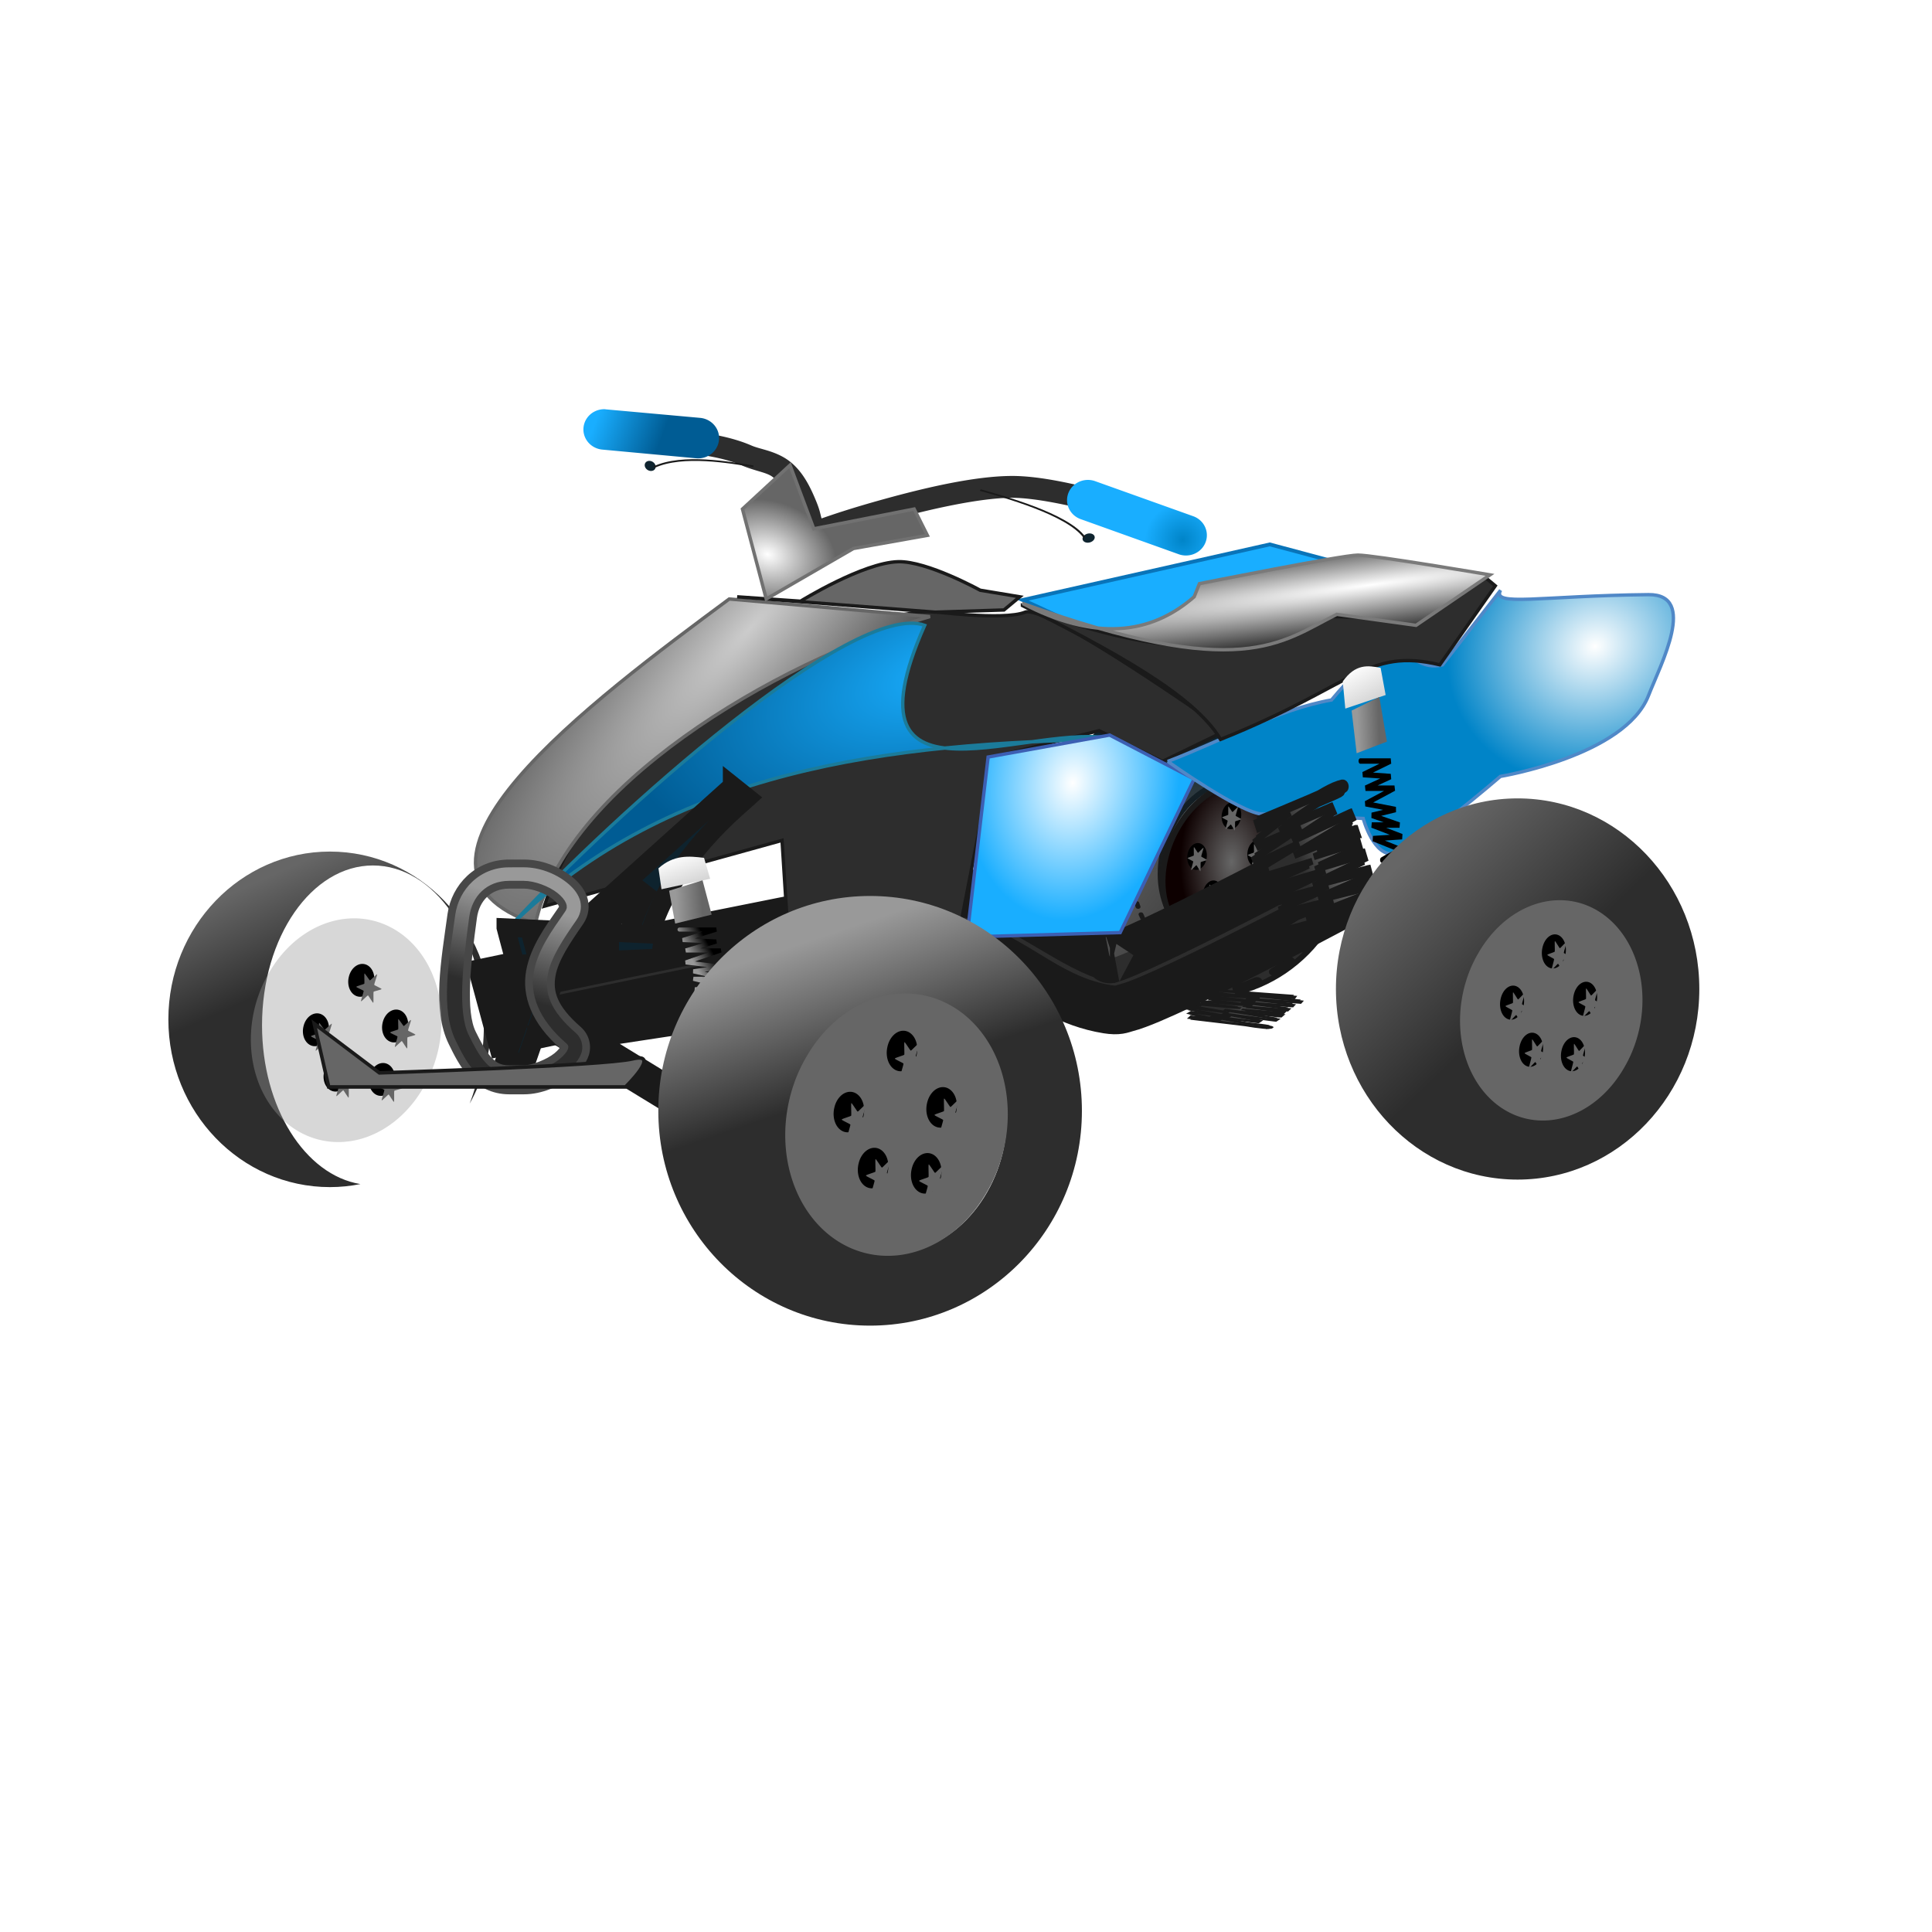 <?xml version="1.0" encoding="UTF-8"?>
<svg viewBox="0 0 256 256" xmlns="http://www.w3.org/2000/svg" xmlns:xlink="http://www.w3.org/1999/xlink">
 <defs>
  <filter id="y">
   <feGaussianBlur stdDeviation="2.242"/>
  </filter>
  <linearGradient id="b">
   <stop stop-color="#19aeff" offset="0"/>
   <stop stop-color="#005c94" offset="1"/>
  </linearGradient>
  <linearGradient id="a">
   <stop stop-color="#999" offset="0"/>
   <stop stop-color="#2d2d2d" offset="1"/>
  </linearGradient>
  <linearGradient id="c">
   <stop stop-color="#666" offset="0"/>
   <stop stop-color="#2d2d2d" offset="1"/>
  </linearGradient>
  <linearGradient id="h">
   <stop stop-color="#999" offset="0"/>
   <stop stop-color="#999" stop-opacity="0" offset="1"/>
  </linearGradient>
  <linearGradient id="f" x1="-749.29" x2="-742.86" y1="275.22" y2="293.08" gradientUnits="userSpaceOnUse">
   <stop stop-color="#fff" offset="0"/>
   <stop stop-color="#ccc" offset="1"/>
  </linearGradient>
  <linearGradient id="e" x1="-747.14" x2="-735" y1="300.93" y2="300.22" gradientUnits="userSpaceOnUse">
   <stop stop-color="#999" offset="0"/>
   <stop stop-color="#666" offset="1"/>
  </linearGradient>
  <linearGradient id="x" x1="192.86" x2="57.143" y1="709.51" y2="602.36" gradientTransform="matrix(.312 0 0 .35 -488.91 253.67)" gradientUnits="userSpaceOnUse">
   <stop stop-color="#2d2d2d" offset="0"/>
   <stop stop-color="#666" offset="1"/>
  </linearGradient>
  <linearGradient id="w" x1="-808.43" x2="-793.72" y1="481.99" y2="526.59" gradientUnits="userSpaceOnUse">
   <stop stop-color="#0e232e" offset="0"/>
   <stop stop-color="#0e232e" stop-opacity="0" offset="1"/>
  </linearGradient>
  <linearGradient id="g" x1="-235.36" x2="-261.83" y1="443.95" y2="455.99" gradientUnits="userSpaceOnUse" xlink:href="#a"/>
  <linearGradient id="d" x1="-737.86" x2="-728.57" y1="328.79" y2="323.79" gradientUnits="userSpaceOnUse" xlink:href="#h"/>
  <linearGradient id="v" x1="-792.43" x2="-770.45" y1="455.38" y2="467.53" gradientUnits="userSpaceOnUse" xlink:href="#h"/>
  <linearGradient id="u" x1="317.02" x2="325.19" y1="506.03" y2="527.82" gradientTransform="matrix(.969 0 0 .872 -209.53 483)" gradientUnits="userSpaceOnUse" xlink:href="#a"/>
  <linearGradient id="t" x1="-795.73" x2="-778.24" y1="457.78" y2="491.86" gradientUnits="userSpaceOnUse" xlink:href="#c"/>
  <linearGradient id="s" x1="184.31" x2="200.72" y1="912.05" y2="929.11" gradientUnits="userSpaceOnUse" xlink:href="#c"/>
  <linearGradient id="r" x1="64.726" x2="61.069" y1="914.39" y2="926.1" gradientUnits="userSpaceOnUse" xlink:href="#a"/>
  <linearGradient id="q" x1="78.99" x2="87.402" y1="851.95" y2="855.14" gradientUnits="userSpaceOnUse" xlink:href="#b"/>
  <radialGradient id="p" cx="326.81" cy="817.99" r="55.97" gradientTransform="matrix(-.678 .421 -.667 -1.137 1093.5 1610.1)" gradientUnits="userSpaceOnUse">
   <stop stop-color="#666" offset="0"/>
   <stop stop-color="#0d0000" offset="1"/>
  </radialGradient>
  <radialGradient id="o" cx="-640.01" cy="350.13" r="26.281" gradientTransform="matrix(.097 -.251 .334 .121 46.844 666.81)" gradientUnits="userSpaceOnUse">
   <stop stop-color="#fff" offset="0"/>
   <stop stop-color="#666" offset="1"/>
  </radialGradient>
  <radialGradient id="n" cx="-470.84" cy="340.05" r="65.723" gradientTransform="matrix(-1.351 .176 -.014 -.098 -449.79 990.07)" gradientUnits="userSpaceOnUse">
   <stop stop-color="#fff" offset="0"/>
   <stop stop-color="#2d2d2d" offset="1"/>
  </radialGradient>
  <radialGradient id="m" cx="-409.29" cy="357.04" r="67.566" gradientTransform="matrix(-.251 .156 -.145 -.22 160.38 1024.4)" gradientUnits="userSpaceOnUse">
   <stop stop-color="#fff" offset="0"/>
   <stop stop-color="#0084c8" offset="1"/>
  </radialGradient>
  <radialGradient id="l" cx="-554.29" cy="411.67" r="32.179" gradientTransform="matrix(-.084 .562 -.431 -.061 273.01 1236.7)" gradientUnits="userSpaceOnUse">
   <stop stop-color="#fff" offset="0"/>
   <stop stop-color="#19aeff" offset="1"/>
  </radialGradient>
  <radialGradient id="j" cx="-644.49" cy="354.8" r="63.896" gradientTransform="matrix(-.96 1.046 -.262 -.226 -426.31 1633.9)" gradientUnits="userSpaceOnUse">
   <stop stop-color="#ccc" offset="0"/>
   <stop stop-color="#2d2d2d" offset="1"/>
  </radialGradient>
  <radialGradient id="i" cx="379.93" cy="446.27" r="9.776" gradientTransform="matrix(-.45 -.231 .247 -.453 217.45 1157.8)" gradientUnits="userSpaceOnUse">
   <stop stop-color="#0084c8" offset="0"/>
   <stop stop-color="#19aeff" offset="1"/>
  </radialGradient>
  <radialGradient id="k" cx="40.12" cy="450.6" r="84.523" gradientTransform="matrix(-.494 .167 -.081 -.225 182.35 979.76)" gradientUnits="userSpaceOnUse" xlink:href="#b"/>
 </defs>
 <g transform="translate(0 -796.36)">
  <path d="m83.46 853.15a1.593 1.453 0 1 0 0.267 2.895s2.356-0.063 5.401 0.162 6.757 0.772 9.08 1.786c1.619 0.707 3.013 0.895 3.887 1.38 1.005 0.557 2.266 2.518 3.027 4.356s1.157 3.463 1.157 3.463l0.386 1.65 1.721-0.595s4.25-1.492 9.614-2.976 11.902-2.938 16.083-2.949c3.02-9e-3 7.907 1.031 11.899 2.11s7.151 2.164 7.151 2.164a1.587 1.447 0 1 0 1.098 -2.705s-3.25-1.107-7.359-2.219-9.014-2.256-12.79-2.246c-4.938 0.013-11.522 1.568-17.003 3.084-4.589 1.269-7.109 2.164-8.22 2.543-0.201-0.723-0.224-1.102-0.742-2.354-0.859-2.074-2.044-4.505-4.362-5.79-1.607-0.891-3.148-1.063-4.184-1.515-3.044-1.329-6.955-1.844-10.178-2.083s-5.757-0.162-5.757-0.162a1.587 1.447 0 0 0 -0.178 0z" fill="#2d2d2d"/>
  <g transform="matrix(.475 0 0 .461 365.83 695.52)">
   <path d="m-435.14 418.12c-23.044 0-41.721 19.5-41.721 43.542s18.678 43.531 41.721 43.531 41.731-19.489 41.731-43.531-18.687-43.542-41.731-43.542zm10.621 24.869c2.751 0.026 5.461 0.809 7.917 2.43 8.73 5.764 11.008 19.946 5.086 31.677s-17.802 16.567-26.532 10.803-11.008-19.946-5.086-31.677c4.257-8.431 11.585-13.301 18.615-13.233z" fill="url(#x)" stroke="#1a1a1a" stroke-linecap="round" stroke-linejoin="bevel" stroke-width="1.587"/>
   <g transform="matrix(.789 0 0 .673 168.51 120.22)" fill="url(#w)">
    <path d="m-766.29 443.57c-29.268 0-52.994 28.294-52.994 63.173s23.726 63.14 52.994 63.14c3.419 0 6.753-0.407 9.992-1.145-18.154-3.377-32.266-28.842-32.266-59.772 0-33.228 16.289-60.164 36.378-60.164s36.378 26.936 36.378 60.164c0 10.719-1.694 20.777-4.665 29.494 4.558-9.326 7.176-20.147 7.176-31.717 0-34.879-23.726-63.173-52.994-63.173z"/>
    <path transform="matrix(1.155 0 0 1.034 109.28 -17.876)" d="m-712.86 507.36c0 34.321-20.467 62.143-45.714 62.143s-45.714-27.822-45.714-62.143 20.467-62.143 45.714-62.143 45.714 27.822 45.714 62.143z" stroke="#1a1a1a" stroke-dasharray="6.554, 6.554" stroke-linecap="round" stroke-linejoin="bevel" stroke-width="3.277"/>
   </g>
   <path transform="matrix(.277 .173 -.16 .3 -386.17 164.7)" d="m378.57 818.79c0 39.054-23.985 70.714-53.571 70.714s-53.571-31.66-53.571-70.714 23.985-70.714 53.571-70.714 53.571 31.66 53.571 70.714z" fill="url(#p)" stroke="#1a1a1a" stroke-linecap="round" stroke-linejoin="bevel" stroke-width="4.798"/>
   <path transform="matrix(.282 .092 -.083 .376 -354.62 172.88)" d="m-24.286 753.79c0 5.523-4.157 10-9.286 10s-9.286-4.477-9.286-10 4.157-10 9.286-10 9.286 4.477 9.286 10z"/>
   <path transform="matrix(.14 .046 -.046 .207 -466.08 263.71)" d="m555.42 812.54c-0.544 0.458-9.255-6.296-9.967-6.211s-7.071 8.732-7.731 8.481 0.674-11.37 0.224-11.93-11.711-1.334-11.83-2.045 10.053-5.215 10.303-5.89-3.837-10.495-3.272-10.92 9.272 5.794 9.982 5.671 7.376-9.061 8.05-8.809-0.968 11.62-0.543 12.186 11.725 1.511 11.831 2.211-10.1 4.732-10.348 5.409 3.847 11.391 3.303 11.849z" fill="#666"/>
   <path transform="matrix(.282 .092 -.083 .376 -364.22 184.58)" d="m-24.286 753.79c0 5.523-4.157 10-9.286 10s-9.286-4.477-9.286-10 4.157-10 9.286-10 9.286 4.477 9.286 10z"/>
   <path transform="matrix(.14 .046 -.046 .207 -475.69 275.42)" d="m555.42 812.54c-0.544 0.458-9.255-6.296-9.967-6.211s-7.071 8.732-7.731 8.481 0.674-11.37 0.224-11.93-11.711-1.334-11.83-2.045 10.053-5.215 10.303-5.89-3.837-10.495-3.272-10.92 9.272 5.794 9.982 5.671 7.376-9.061 8.05-8.809-0.968 11.62-0.543 12.186 11.725 1.511 11.831 2.211-10.1 4.732-10.348 5.409 3.847 11.391 3.303 11.849z" fill="#666"/>
   <path transform="matrix(.282 .092 -.083 .376 -359.85 195.33)" d="m-24.286 753.79c0 5.523-4.157 10-9.286 10s-9.286-4.477-9.286-10 4.157-10 9.286-10 9.286 4.477 9.286 10z"/>
   <path transform="matrix(.14 .046 -.046 .207 -471.31 286.17)" d="m555.42 812.54c-0.544 0.458-9.255-6.296-9.967-6.211s-7.071 8.732-7.731 8.481 0.674-11.37 0.224-11.93-11.711-1.334-11.83-2.045 10.053-5.215 10.303-5.89-3.837-10.495-3.272-10.92 9.272 5.794 9.982 5.671 7.376-9.061 8.05-8.809-0.968 11.62-0.543 12.186 11.725 1.511 11.831 2.211-10.1 4.732-10.348 5.409 3.847 11.391 3.303 11.849z" fill="#666"/>
   <path transform="matrix(.282 .092 -.083 .376 -350.23 196.35)" d="m-24.286 753.79c0 5.523-4.157 10-9.286 10s-9.286-4.477-9.286-10 4.157-10 9.286-10 9.286 4.477 9.286 10z"/>
   <path transform="matrix(.14 .046 -.046 .207 -461.7 287.18)" d="m555.42 812.54c-0.544 0.458-9.255-6.296-9.967-6.211s-7.071 8.732-7.731 8.481 0.674-11.37 0.224-11.93-11.711-1.334-11.83-2.045 10.053-5.215 10.303-5.89-3.837-10.495-3.272-10.92 9.272 5.794 9.982 5.671 7.376-9.061 8.05-8.809-0.968 11.62-0.543 12.186 11.725 1.511 11.831 2.211-10.1 4.732-10.348 5.409 3.847 11.391 3.303 11.849z" fill="#666"/>
   <path transform="matrix(.282 .092 -.083 .376 -347.44 183.69)" d="m-24.286 753.79c0 5.523-4.157 10-9.286 10s-9.286-4.477-9.286-10 4.157-10 9.286-10 9.286 4.477 9.286 10z"/>
   <path transform="matrix(.14 .046 -.046 .207 -458.91 274.53)" d="m555.42 812.54c-0.544 0.458-9.255-6.296-9.967-6.211s-7.071 8.732-7.731 8.481 0.674-11.37 0.224-11.93-11.711-1.334-11.83-2.045 10.053-5.215 10.303-5.89-3.837-10.495-3.272-10.92 9.272 5.794 9.982 5.671 7.376-9.061 8.05-8.809-0.968 11.62-0.543 12.186 11.725 1.511 11.831 2.211-10.1 4.732-10.348 5.409 3.847 11.391 3.303 11.849z" fill="#666"/>
   <g transform="matrix(.743 0 0 .611 130.64 152.76)" fill="url(#v)" filter="url(#y)" stroke="#1a1a1a" stroke-linecap="round" stroke-linejoin="bevel">
    <path d="m-766.29 443.57c-29.268 0-52.994 28.294-52.994 63.173s23.726 63.14 52.994 63.14c3.419 0 6.753-0.407 9.992-1.145-18.154-3.377-32.266-28.842-32.266-59.772 0-33.228 16.289-60.164 36.378-60.164s36.378 26.936 36.378 60.164c0 10.719-1.694 20.777-4.665 29.494 4.558-9.326 7.176-20.147 7.176-31.717 0-34.879-23.726-63.173-52.994-63.173z" stroke-dasharray="1.816, 3.633" stroke-width="1.817"/>
    <path transform="matrix(1.155 0 0 1.034 109.28 -17.876)" d="m-712.86 507.36c0 34.321-20.467 62.143-45.714 62.143s-45.714-27.822-45.714-62.143 20.467-62.143 45.714-62.143 45.714 27.822 45.714 62.143z" stroke-dasharray="1.662, 3.324" stroke-width="1.662"/>
   </g>
  </g>
  <path d="m135.51 875.86c8.122 3.528 16.244 9.173 24.366-1.004l17.133-4.017-8.757-2.344z" fill="#19aeff" stroke="#0974b9" stroke-width=".5"/>
  <g transform="matrix(.404 0 0 .352 353.3 753.06)" fill="url(#t)">
   <path d="m-766.29 443.57c-29.268 0-52.994 28.294-52.994 63.173s23.726 63.14 52.994 63.14c3.419 0 6.753-0.407 9.992-1.145-18.154-3.377-32.266-28.842-32.266-59.772 0-33.228 16.289-60.164 36.378-60.164s36.378 26.936 36.378 60.164c0 10.719-1.694 20.777-4.665 29.494 4.558-9.326 7.176-20.147 7.176-31.717 0-34.879-23.726-63.173-52.994-63.173z"/>
   <path transform="matrix(1.155 0 0 1.034 109.28 -17.876)" d="m-712.86 507.36c0 34.321-20.467 62.143-45.714 62.143s-45.714-27.822-45.714-62.143 20.467-62.143 45.714-62.143 45.714 27.822 45.714 62.143z"/>
  </g>
  <path d="m173.43 910.59s-6.409 3.401-13.068 6.737c-3.33 1.668-6.729 3.323-9.361 4.507-1.316 0.592-2.447 1.065-3.207 1.344-0.146 0.054-0.179 0.054-0.293 0.092-2.428-0.565-5.34-2.266-8.672-4.247-3.588-2.133-7.854-4.587-13.275-4.369-1.28 0.052-2.595 0.272-4.638 0.611s-4.617 0.811-7.534 1.36c-5.834 1.097-13.063 2.528-20.119 3.957-14.113 2.857-27.533 5.683-27.533 5.683l1.776 6.569s13.393-2.819 27.464-5.668c7.035-1.424 14.235-2.857 19.999-3.941 2.882-0.542 5.405-1.007 7.344-1.329s3.496-0.5 3.586-0.504c2.506-0.101 5.307 1.228 8.689 3.239s7.127 4.653 12.137 5.454c1.48 0.236 1.877-0.031 2.414-0.168s1.029-0.306 1.569-0.504c1.08-0.397 2.329-0.938 3.741-1.573 2.825-1.27 6.272-2.95 9.655-4.644 6.764-3.389 13.223-6.813 13.223-6.813l-3.896-5.79zm-26.36 12.786h0.086l-0.121 0.046c-0.044 0.011-0.088-0.022 0.035-0.046z" fill="#2d2d2d" stroke="#1a1a1a" stroke-width="6.453"/>
  <path d="m72.123 916.44 31.503-8.723 0.7 11.049 23.102-0.582 4.2-21.516 14.001-3.489 8.401 4.071 8.401-4.071s-23.802-16.864-26.602-15.701-12.751-0.147-12.751-0.147c-15.718 1.422-43.509 15.985-50.954 39.108z" fill="#2d2d2d" stroke="#1a1a1a" stroke-width=".447"/>
  <path d="m70.953 918.76c3.771-17.866 31.178-34.551 52.274-40.705l-26.602-2.326c-18.018 13.369-48.007 35.527-25.672 43.031z" fill="url(#j)" stroke="#666" stroke-width=".447"/>
  <path d="m67.922 918.76c13.561-14.626 45.179-42.925 54.605-39.542-11.619 26.225 14.599 12.41 25.202 15.119-30.196 0.379-58.846 4.098-79.807 24.423z" fill="url(#k)" stroke="#1b7b9a" stroke-width=".447"/>
  <path d="m130.93 896.67-2.8 23.842 20.302-0.581 9.801-20.353-11.201-5.815z" fill="url(#l)" stroke="#3c5fb3" stroke-width=".447"/>
  <path d="m154.73 897.25s9.801 6.978 12.601 6.978 13.301 0.581 13.301 0.581 1.4 5.234 4.2 4.652 13.981-10.225 13.981-10.225 16.502-2.722 19.621-10.709c1.628-4.169 6.537-13.44 0-13.374-14.212 0.143-20.822 1.637-19.602-0.582l-7.701 9.886c-5.202 1.254-4.944-7.043-14.701 4.652-7.234 1.28-14.468 5.415-21.702 8.141z" fill="url(#m)" stroke="#5088c7" stroke-width=".447"/>
  <path d="m97.675 875.44 8.401 0.582s8.276-5.12 12.951-5.234c3.842-0.093 10.851 3.78 10.851 3.78l5.25 0.872-2.1 1.744-9.101 0.291z" fill="#666" stroke="#1a1a1a" stroke-width=".447"/>
  <path d="m135.48 876.6c11.741 5.912 22.774 11.824 26.252 17.736 17.735-7.115 19.368-12.19 29.052-9.886l7.351-10.467-1.75-1.454-8.051 5.815-11.901-0.291c-12.074 6.503-26.089 4.404-40.953-1.454z" fill="#2d2d2d" stroke="#1a1a1a" stroke-width=".447"/>
  <path d="m135.48 876.31c29.07 10.47 34.198 5.197 41.654 1.454l10.501 1.454 9.801-6.687s-15.401-2.617-17.501-2.617-21.002 3.78-21.002 3.78l-0.7 1.744c-5.811 5.077-13.209 5.87-22.752 0.872z" fill="url(#n)" stroke="#7a7a7a" stroke-width=".447"/>
  <path d="m97.067 900.53-0.031 0.025-25.206 22.68-0.214 0.191-0.092 0.254-4.548 13.089 2.588 0.623 4.456-12.822 11.868-10.685c-1.211 2.288-2.191 4.689-2.833 7.263l2.634 0.458c1.89-7.579 6.623-13.74 12.971-19.208l0.352-0.318-1.945-1.552z" fill="#0e232e" stroke="#1a1a1a" stroke-width="2.572"/>
  <path d="m67.006 919.26 0.288 1.102 0.78 2.922 0.204 0.807 1.408-0.059 36.203-1.545 8.245 4.27-38.747 5.884-2.477 0.384 1.764 1.082 14.352 8.766 2.205-1.21-12.571-7.684 38.985-5.923 2.748-0.423-2.121-1.092-10.857-5.618-0.475-0.256-0.645 0.029-18.559 0.797 0.187-1.24-19-0.905-1.917-0.088zm3.579 1.938 11.383 0.541-11.112 0.472-0.271-1.013z" fill="#0e232e" stroke="#1a1a1a" stroke-width="2.424"/>
  <g transform="matrix(.327 0 0 .373 258.47 742.34)" fill="url(#g)" stroke="#1a1a1a" stroke-width="2.4">
   <path d="m-246.125,422.969c-.488-.084-.491-0-.656.031-.331.063-.767.161-1.406.344h-.031c-2.246.645-4.968,1.914-7.812,3.406-1.543.584-2.51.988-4.219,1.625-9.099,3.39-19.438,7.156-19.438,7.156l.812,2.25c0,0 6.559-2.42 11.219-4.125-.1.065-.213.123-.312.188-6.64,4.307-12.031,8.25-12.031,8.25l1.125,2.094 15.438-5.781-17.156,10.062 1.031,2.156 15.5-6.25-15.625,8.281-.156.062 .969,2.219 1.594-.562 .438,1.281 .125-.031h.031l18.031-4.875-15.219,6.156-.156.062 .75,2.281 19.781-5.156-16.781,7.094-.188.062 .75,2.281 17.562-4.031-17.375,6.688-.188.062 .688,2.281 18.75-3.969-12.969,4.531-.094.031-.094.031-6.438,3.594 .844,2.219 34.312-7.875-.562-2.344-24.281,5.562 27.594-9.625h.062l.156-.062-.656-2.281-.125.031-22.156,4.688 19.219-7.375h.031l.156-.062-.688-2.281-.188.031-.062.031-20.625,4.719 19.469-8.219-.781-2.281-17.812,4.625 16.281-6.594 .125-.031-.75-2.281-16.188,4.344 16.188-6.344h.031l-.438-1.125-.406-1.125h-.031l-.281.094-23.031,8.125 22.062-11.688 .125-.062-1.031-2.156-.094.031-.062.031-21.844,8.812 15.031-8.781 .188-.094-1.031-2.156-.188.062-.031.031-19.094,7.125c1.707-1.169 1.692-1.239 3.781-2.594 3.798-2.464 7.977-4.972 11.781-6.969 2.445-.926 5.278-1.984 6.781-2.594 .627-.254 1.133-.479 1.531-.656s.58-.197.969-.5c.097-.076.322-.058.469-.75 .073-.346-.13-.923-.406-1.156s-.472-.26-.594-.281z"/>
   <path d="m-248.219,424.406c-.331.063-.767.192-1.406.375-2.238.639-4.945,1.921-7.781,3.406-1.554.588-2.528.983-4.25,1.625-9.099,3.39-19.469,7.125-19.469,7.125l.812,2.281c0,0 6.559-2.42 11.219-4.125-.1.065-.213.123-.312.188-6.64,4.307-12.031,8.25-12.031,8.25l1.156,2.094 15.469-5.812-17.062,10-.156.094 1.062,2.125 .156-.062 15.5-6.281-15.812,8.406-.156.062 .969,2.188 .156-.062 1.469-.5 .438,1.312 .125-.031h.031l17.906-4.844-15.031,6.094-.094.031-.125.062 .75,2.25 .125-.031 19.656-5.125-17,7.188 .75,2.281 17.625-4.031-17.625,6.719 .688,2.312 18.688-3.969-12.906,4.5-.094.062-.094.031-6.438,3.562 .875,2.219 34.281-7.844-.531-2.344-24.281,5.562 27.656-9.656 .125-.031-.625-2.312-22.25,4.719 19.344-7.406-.688-2.312-20.875,4.812 19.312-8.188 .156-.062-.781-2.25-17.875,4.656 16.344-6.625 .156-.062-.781-2.25-.125.031h-.031l-16.156,4.375 15.844-6.25 .469-.156v-.031h.031l-.812-2.219-.062.031v-.031l-.531.219-22.812,8 22.219-11.75-1.031-2.188-21.844,8.812 14.875-8.719 .188-.094-1.031-2.156-19.312,7.25c1.707-1.169 1.692-1.239 3.781-2.594 3.798-2.464 7.977-4.972 11.781-6.969 2.445-.926 5.278-1.984 6.781-2.594 .627-.254 1.164-.479 1.562-.656s.548-.197.938-.5c.097-.076.322-.058.469-.75 .073-.346-.13-.954-.406-1.188s-.472-.229-.594-.25c-.488-.084-.491-.032-.656,0z"/>
  </g>
  <path d="m101.53 875.73-3.15-11.921 6.301-5.815 3.15 8.432 13.301-2.617 1.75 3.489-9.801 1.744z" fill="url(#o)" stroke="#717171" stroke-width=".447"/>
  <path d="m143.82 859.97a2.766 2.683 0 0 0 -0.534 5.21l12.938 4.634a2.77 2.687 0 0 0 1.929 -5.037l-12.968-4.634a2.766 2.683 0 0 0 -1.365 -0.173z" fill="url(#i)"/>
  <path d="m80.077 850.58a2.766 2.683 0 0 0 -0.267 5.354l12.433 1.151a2.773 2.689 0 1 0 0.534 -5.354l-12.433-1.123a2.766 2.683 0 0 0 -0.267 -0.029z" fill="url(#q)"/>
  <g transform="matrix(.199 -.097 .141 .206 194.73 748.02)">
   <path transform="matrix(.495 0 0 .483 -288.35 54.574)" d="m-811.43 317.72c0 3.353-2.718 6.071-6.071 6.071s-6.071-2.718-6.071-6.071 2.718-6.071 6.071-6.071 6.071 2.718 6.071 6.071z" fill="#0e232e" fill-opacity=".991"/>
   <path d="m-691.43 209.51c18.737 0.391 39.606 15.745 49.812 22.961" fill="none" stroke="#1a1a1a"/>
  </g>
  <g transform="matrix(-.117 -.169 -.248 .119 114.76 725.78)">
   <path transform="matrix(.495 0 0 .483 -288.35 54.574)" d="m-811.43 317.72c0 3.353-2.718 6.071-6.071 6.071s-6.071-2.718-6.071-6.071 2.718-6.071 6.071-6.071 6.071 2.718 6.071 6.071z" fill="#0e232e" fill-opacity=".991"/>
   <path d="m-691.43 209.51c18.737 0.391 47.067 21.424 57.273 28.64" fill="none" stroke="#1a1a1a"/>
  </g>
  <g transform="matrix(.282 0 0 .277 300.36 833.6)">
   <path d="m-755.71 280.93 1.429 10 22.857-5-2.857-10c-7.143-0.914-14.286-1.549-21.429 5z" fill="url(#f)"/>
   <path d="m-750.71 291.65 2.857 15.714 17.143-4.286-4.286-16.429z" fill="url(#e)"/>
   <path d="m-745.81 309.22a1.001 1.001 0 1 0 0.094 2h10.75l-9.625 3.062 0.25 1.938 9.812 0.438-8.625 2.594 0.312 1.969h10.531l-10.875 3.781 0.219 1.938 10.094 1.25-6.562 1.031-0.062 1.969 6.969 1.594h-6.75l-0.25 1.969 10.469 2.625-9.562 0.406-0.188 1.969 12.594 3.281c-0.912 0.282-1.852 0.554-2.781 0.875-2.609 0.9-4.938 1.812-4.938 1.812a1.004 1.004 0 1 0 0.719 1.875s2.306-0.895 4.875-1.781c1.285-0.443 2.638-0.892 3.781-1.219s2.148-0.531 2.406-0.531l0.281-1.969-10-2.594 9.781-0.438 0.188-1.969-9.25-2.312h7.594l0.219-1.969-0.219-0.031-10.406-2.375 8.406-1.344-0.031-1.969-12.906-1.625 12.406-4.312-0.344-1.938h-9.562l7.719-2.312-0.25-1.969-10.062-0.469 10.312-3.281-0.281-1.969h-17.156a1 1 0 0 0 -0.094 0z"/>
   <path d="m-745.81 309.22a1.001 1.001 0 1 0 0.094 2h10.75l-9.625 3.062 0.25 1.938 9.812 0.438-8.625 2.594 0.312 1.969h10.531l-10.875 3.781 0.219 1.938 10.094 1.25-6.562 1.031-0.062 1.969 6.969 1.594h-6.75l-0.25 1.969 10.469 2.625-9.562 0.406-0.188 1.969 12.594 3.281c-0.912 0.282-1.852 0.554-2.781 0.875-2.609 0.9-4.938 1.812-4.938 1.812a1.004 1.004 0 1 0 0.719 1.875s2.306-0.895 4.875-1.781c1.285-0.443 2.638-0.892 3.781-1.219s2.148-0.531 2.406-0.531l0.281-1.969-10-2.594 9.781-0.438 0.188-1.969-9.25-2.312h7.594l0.219-1.969-0.219-0.031-10.406-2.375 8.406-1.344-0.031-1.969-12.906-1.625 12.406-4.312-0.344-1.938h-9.562l7.719-2.312-0.25-1.969-10.062-0.469 10.312-3.281-0.281-1.969h-17.156a1 1 0 0 0 -0.094 0z" fill="url(#d)"/>
  </g>
  <path d="m67.466 910.77c-4.172 0-7.152 3.121-7.656 6.764-0.856 6.199-2.037 12.578 0.119 16.954 0.685 1.391 1.41 2.894 2.552 4.145 1.153 1.263 2.85 2.216 4.985 2.216h1.958c2.213 0 4.521-0.99 6.202-2.332 0.838-0.669 1.565-1.457 1.899-2.475 0.355-1.083 0.054-2.376-0.92-3.224-3.362-2.925-3.893-5.056-3.502-7.254 0.388-2.179 2.012-4.553 3.739-7.052 0.684-0.99 0.806-2.19 0.445-3.195-0.354-0.984-1.057-1.771-1.869-2.418-1.625-1.293-3.848-2.13-5.994-2.13h-1.958zm0 2.821h1.958c1.273 0 3.08 0.666 4.125 1.497 0.519 0.413 0.874 0.858 0.979 1.151 0.115 0.319 0.102 0.372-0.119 0.691-1.702 2.463-3.635 5.063-4.184 8.146-0.551 3.096 0.586 6.536 4.421 9.873 0.144 0.125 0.153 0.159 0.148 0.144-5e-3 -0.015 0.012-0.012-0.03 0.115-0.06 0.183-0.408 0.666-0.979 1.123-1.138 0.908-3.175 1.698-4.362 1.698h-1.958c-1.319 0-2.025-0.43-2.789-1.266-0.753-0.824-1.425-2.098-2.107-3.483-1.421-2.884-0.74-9.152 0.119-15.371 0.341-2.471 2.066-4.318 4.777-4.318z" fill="url(#r)" stroke="#474747" stroke-width="1.028"/>
  <g transform="matrix(.234 0 0 .36 354.76 785.52)">
   <path d="m-755.71 280.93 1.429 10 22.857-5-2.857-10c-7.143-0.914-14.286-1.549-21.429 5z" fill="url(#f)"/>
   <path d="m-750.71 291.65 2.857 15.714 17.143-4.286-4.286-16.429z" fill="url(#e)"/>
   <path d="m-745.81 309.22a1.001 1.001 0 1 0 0.094 2h10.75l-9.625 3.062 0.25 1.938 9.812 0.438-8.625 2.594 0.312 1.969h10.531l-10.875 3.781 0.219 1.938 10.094 1.25-6.562 1.031-0.062 1.969 6.969 1.594h-6.75l-0.25 1.969 10.469 2.625-9.562 0.406-0.188 1.969 12.594 3.281c-0.912 0.282-1.852 0.554-2.781 0.875-2.609 0.9-4.938 1.812-4.938 1.812a1.004 1.004 0 1 0 0.719 1.875s2.306-0.895 4.875-1.781c1.285-0.443 2.638-0.892 3.781-1.219s2.148-0.531 2.406-0.531l0.281-1.969-10-2.594 9.781-0.438 0.188-1.969-9.25-2.312h7.594l0.219-1.969-0.219-0.031-10.406-2.375 8.406-1.344-0.031-1.969-12.906-1.625 12.406-4.312-0.344-1.938h-9.562l7.719-2.312-0.25-1.969-10.062-0.469 10.312-3.281-0.281-1.969h-17.156a1 1 0 0 0 -0.094 0z"/>
   <path d="m-745.81 309.22a1.001 1.001 0 1 0 0.094 2h10.75l-9.625 3.062 0.25 1.938 9.812 0.438-8.625 2.594 0.312 1.969h10.531l-10.875 3.781 0.219 1.938 10.094 1.25-6.562 1.031-0.062 1.969 6.969 1.594h-6.75l-0.25 1.969 10.469 2.625-9.562 0.406-0.188 1.969 12.594 3.281c-0.912 0.282-1.852 0.554-2.781 0.875-2.609 0.9-4.938 1.812-4.938 1.812a1.004 1.004 0 1 0 0.719 1.875s2.306-0.895 4.875-1.781c1.285-0.443 2.638-0.892 3.781-1.219s2.148-0.531 2.406-0.531l0.281-1.969-10-2.594 9.781-0.438 0.188-1.969-9.25-2.312h7.594l0.219-1.969-0.219-0.031-10.406-2.375 8.406-1.344-0.031-1.969-12.906-1.625 12.406-4.312-0.344-1.938h-9.562l7.719-2.312-0.25-1.969-10.062-0.469 10.312-3.281-0.281-1.969h-17.156a1 1 0 0 0 -0.094 0z" fill="url(#d)"/>
  </g>
  <path d="m201.09 902.15c-13.296 0-24.073 11.312-24.073 25.259s10.777 25.253 24.073 25.253 24.078-11.306 24.078-25.253-10.782-25.259-24.078-25.259zm6.128 14.427c1.587 0.015 3.151 0.469 4.568 1.41 5.037 3.344 6.352 11.571 2.934 18.376s-10.272 9.611-15.309 6.267-6.352-11.571-2.934-18.376c2.456-4.891 6.685-7.716 10.741-7.677z" fill="url(#s)"/>
  <path transform="matrix(.179 .144 -.103 .174 231.71 740.97)" d="m378.57 818.79a53.571 70.714 0 1 1 -107.14 0 53.571 70.714 0 1 1 107.14 0z" fill="#666"/>
  <path transform="matrix(.163 .053 -.048 .218 247.55 759.88)" d="m-24.286 753.79a9.286 10 0 1 1 -18.571 0 9.286 10 0 1 1 18.571 0z"/>
  <path transform="matrix(.081 .027 -.026 .12 183.23 812.58)" d="m555.42 812.54c-0.544 0.458-9.255-6.296-9.967-6.211s-7.071 8.732-7.731 8.481 0.674-11.37 0.224-11.93-11.711-1.334-11.83-2.045 10.053-5.215 10.303-5.89-3.837-10.495-3.272-10.92 9.272 5.794 9.982 5.671 7.376-9.061 8.05-8.809-0.968 11.62-0.543 12.186 11.725 1.511 11.831 2.211-10.1 4.732-10.348 5.409 3.847 11.391 3.303 11.849z" fill="#666"/>
  <path transform="matrix(.163 .053 -.048 .218 242.01 766.67)" d="m-24.286 753.79a9.286 10 0 1 1 -18.571 0 9.286 10 0 1 1 18.571 0z"/>
  <path transform="matrix(.081 .027 -.026 .12 177.69 819.37)" d="m555.42 812.54c-0.544 0.458-9.255-6.296-9.967-6.211s-7.071 8.732-7.731 8.481 0.674-11.37 0.224-11.93-11.711-1.334-11.83-2.045 10.053-5.215 10.303-5.89-3.837-10.495-3.272-10.92 9.272 5.794 9.982 5.671 7.376-9.061 8.05-8.809-0.968 11.62-0.543 12.186 11.725 1.511 11.831 2.211-10.1 4.732-10.348 5.409 3.847 11.391 3.303 11.849z" fill="#666"/>
  <path transform="matrix(.163 .053 -.048 .218 244.53 772.91)" d="m-24.286 753.79a9.286 10 0 1 1 -18.571 0 9.286 10 0 1 1 18.571 0z"/>
  <path transform="matrix(.081 .027 -.026 .12 180.22 825.6)" d="m555.42 812.54c-0.544 0.458-9.255-6.296-9.967-6.211s-7.071 8.732-7.731 8.481 0.674-11.37 0.224-11.93-11.711-1.334-11.83-2.045 10.053-5.215 10.303-5.89-3.837-10.495-3.272-10.92 9.272 5.794 9.982 5.671 7.376-9.061 8.05-8.809-0.968 11.62-0.543 12.186 11.725 1.511 11.831 2.211-10.1 4.732-10.348 5.409 3.847 11.391 3.303 11.849z" fill="#666"/>
  <path transform="matrix(.163 .053 -.048 .218 250.08 773.5)" d="m-24.286 753.79a9.286 10 0 1 1 -18.571 0 9.286 10 0 1 1 18.571 0z"/>
  <path transform="matrix(.081 .027 -.026 .12 185.77 826.19)" d="m555.42 812.54c-0.544 0.458-9.255-6.296-9.967-6.211s-7.071 8.732-7.731 8.481 0.674-11.37 0.224-11.93-11.711-1.334-11.83-2.045 10.053-5.215 10.303-5.89-3.837-10.495-3.272-10.92 9.272 5.794 9.982 5.671 7.376-9.061 8.05-8.809-0.968 11.62-0.543 12.186 11.725 1.511 11.831 2.211-10.1 4.732-10.348 5.409 3.847 11.391 3.303 11.849z" fill="#666"/>
  <path transform="matrix(.163 .053 -.048 .218 251.69 766.16)" d="m-24.286 753.79a9.286 10 0 1 1 -18.571 0 9.286 10 0 1 1 18.571 0z"/>
  <path transform="matrix(.081 .027 -.026 .12 187.37 818.85)" d="m555.42 812.54c-0.544 0.458-9.255-6.296-9.967-6.211s-7.071 8.732-7.731 8.481 0.674-11.37 0.224-11.93-11.711-1.334-11.83-2.045 10.053-5.215 10.303-5.89-3.837-10.495-3.272-10.92 9.272 5.794 9.982 5.671 7.376-9.061 8.05-8.809-0.968 11.62-0.543 12.186 11.725 1.511 11.831 2.211-10.1 4.732-10.348 5.409 3.847 11.391 3.303 11.849z" fill="#666"/>
  <path transform="matrix(.188 .147 -.109 .18 74.019 737.71)" d="m378.57 818.79a53.571 69.264 0 1 1 -107.14 0 53.571 69.264 0 1 1 107.14 0z" fill="#999" opacity=".39"/>
  <path transform="matrix(.177 .052 -.052 .21 93.011 769.71)" d="m-24.286 753.79a9.286 10 0 1 1 -18.571 0 9.286 10 0 1 1 18.571 0z"/>
  <path transform="matrix(.088 .026 -.028 .116 23.332 820.54)" d="m555.42 812.54c-0.544 0.458-9.255-6.296-9.967-6.211s-7.071 8.732-7.731 8.481 0.674-11.37 0.224-11.93-11.711-1.334-11.83-2.045 10.053-5.215 10.303-5.89-3.837-10.495-3.272-10.92 9.272 5.794 9.982 5.671 7.376-9.061 8.05-8.809-0.968 11.62-0.543 12.186 11.725 1.511 11.831 2.211-10.1 4.732-10.348 5.409 3.847 11.391 3.303 11.849z" fill="#666"/>
  <path transform="matrix(.177 .052 -.052 .21 87.005 776.26)" d="m-24.286 753.79a9.286 10 0 1 1 -18.571 0 9.286 10 0 1 1 18.571 0z"/>
  <path transform="matrix(.088 .026 -.028 .116 17.326 827.09)" d="m555.42 812.54c-0.544 0.458-9.255-6.296-9.967-6.211s-7.071 8.732-7.731 8.481 0.674-11.37 0.224-11.93-11.711-1.334-11.83-2.045 10.053-5.215 10.303-5.89-3.837-10.495-3.272-10.92 9.272 5.794 9.982 5.671 7.376-9.061 8.05-8.809-0.968 11.62-0.543 12.186 11.725 1.511 11.831 2.211-10.1 4.732-10.348 5.409 3.847 11.391 3.303 11.849z" fill="#666"/>
  <path transform="matrix(.177 .052 -.052 .21 89.742 782.27)" d="m-24.286 753.79a9.286 10 0 1 1 -18.571 0 9.286 10 0 1 1 18.571 0z"/>
  <path transform="matrix(.088 .026 -.028 .116 20.063 833.11)" d="m555.42 812.54c-0.544 0.458-9.255-6.296-9.967-6.211s-7.071 8.732-7.731 8.481 0.674-11.37 0.224-11.93-11.711-1.334-11.83-2.045 10.053-5.215 10.303-5.89-3.837-10.495-3.272-10.92 9.272 5.794 9.982 5.671 7.376-9.061 8.05-8.809-0.968 11.62-0.543 12.186 11.725 1.511 11.831 2.211-10.1 4.732-10.348 5.409 3.847 11.391 3.303 11.849z" fill="#666"/>
  <path transform="matrix(.177 .052 -.052 .21 95.753 782.84)" d="m-24.286 753.79a9.286 10 0 1 1 -18.571 0 9.286 10 0 1 1 18.571 0z"/>
  <path transform="matrix(.088 .026 -.028 .116 26.074 833.67)" d="m555.42 812.54c-0.544 0.458-9.255-6.296-9.967-6.211s-7.071 8.732-7.731 8.481 0.674-11.37 0.224-11.93-11.711-1.334-11.83-2.045 10.053-5.215 10.303-5.89-3.837-10.495-3.272-10.92 9.272 5.794 9.982 5.671 7.376-9.061 8.05-8.809-0.968 11.62-0.543 12.186 11.725 1.511 11.831 2.211-10.1 4.732-10.348 5.409 3.847 11.391 3.303 11.849z" fill="#666"/>
  <path transform="matrix(.177 .052 -.052 .21 97.496 775.76)" d="m-24.286 753.79a9.286 10 0 1 1 -18.571 0 9.286 10 0 1 1 18.571 0z"/>
  <path transform="matrix(.088 .026 -.028 .116 27.817 826.59)" d="m555.42 812.54c-0.544 0.458-9.255-6.296-9.967-6.211s-7.071 8.732-7.731 8.481 0.674-11.37 0.224-11.93-11.711-1.334-11.83-2.045 10.053-5.215 10.303-5.89-3.837-10.495-3.272-10.92 9.272 5.794 9.982 5.671 7.376-9.061 8.05-8.809-0.968 11.62-0.543 12.186 11.725 1.511 11.831 2.211-10.1 4.732-10.348 5.409 3.847 11.391 3.303 11.849z" fill="#666"/>
  <path d="m41.64 932.01 1.918 8.374h39.328s4.796-4.652 0.959-3.722-33.572 1.861-33.572 1.861z" fill="#666" stroke="#1a1a1a" stroke-width=".468"/>
  <g transform="matrix(.296 0 0 -.095 240.94 972.78)" fill="url(#g)" stroke="#1a1a1a" stroke-width="2.4">
   <path d="m-246.125,422.969c-.488-.084-.491-0-.656.031-.331.063-.767.161-1.406.344h-.031c-2.246.645-4.968,1.914-7.812,3.406-1.543.584-2.51.988-4.219,1.625-9.099,3.39-19.438,7.156-19.438,7.156l.812,2.25c0,0 6.559-2.42 11.219-4.125-.1.065-.213.123-.312.188-6.64,4.307-12.031,8.25-12.031,8.25l1.125,2.094 15.438-5.781-17.156,10.062 1.031,2.156 15.5-6.25-15.625,8.281-.156.062 .969,2.219 1.594-.562 .438,1.281 .125-.031h.031l18.031-4.875-15.219,6.156-.156.062 .75,2.281 19.781-5.156-16.781,7.094-.188.062 .75,2.281 17.562-4.031-17.375,6.688-.188.062 .688,2.281 18.75-3.969-12.969,4.531-.094.031-.094.031-6.438,3.594 .844,2.219 34.312-7.875-.562-2.344-24.281,5.562 27.594-9.625h.062l.156-.062-.656-2.281-.125.031-22.156,4.688 19.219-7.375h.031l.156-.062-.688-2.281-.188.031-.062.031-20.625,4.719 19.469-8.219-.781-2.281-17.812,4.625 16.281-6.594 .125-.031-.75-2.281-16.188,4.344 16.188-6.344h.031l-.438-1.125-.406-1.125h-.031l-.281.094-23.031,8.125 22.062-11.688 .125-.062-1.031-2.156-.094.031-.062.031-21.844,8.812 15.031-8.781 .188-.094-1.031-2.156-.188.062-.031.031-19.094,7.125c1.707-1.169 1.692-1.239 3.781-2.594 3.798-2.464 7.977-4.972 11.781-6.969 2.445-.926 5.278-1.984 6.781-2.594 .627-.254 1.133-.479 1.531-.656s.58-.197.969-.5c.097-.076.322-.058.469-.75 .073-.346-.13-.923-.406-1.156s-.472-.26-.594-.281z"/>
   <path d="m-248.219,424.406c-.331.063-.767.192-1.406.375-2.238.639-4.945,1.921-7.781,3.406-1.554.588-2.528.983-4.25,1.625-9.099,3.39-19.469,7.125-19.469,7.125l.812,2.281c0,0 6.559-2.42 11.219-4.125-.1.065-.213.123-.312.188-6.64,4.307-12.031,8.25-12.031,8.25l1.156,2.094 15.469-5.812-17.062,10-.156.094 1.062,2.125 .156-.062 15.5-6.281-15.812,8.406-.156.062 .969,2.188 .156-.062 1.469-.5 .438,1.312 .125-.031h.031l17.906-4.844-15.031,6.094-.094.031-.125.062 .75,2.25 .125-.031 19.656-5.125-17,7.188 .75,2.281 17.625-4.031-17.625,6.719 .688,2.312 18.688-3.969-12.906,4.5-.094.062-.094.031-6.438,3.562 .875,2.219 34.281-7.844-.531-2.344-24.281,5.562 27.656-9.656 .125-.031-.625-2.312-22.25,4.719 19.344-7.406-.688-2.312-20.875,4.812 19.312-8.188 .156-.062-.781-2.25-17.875,4.656 16.344-6.625 .156-.062-.781-2.25-.125.031h-.031l-16.156,4.375 15.844-6.25 .469-.156v-.031h.031l-.812-2.219-.062.031v-.031l-.531.219-22.812,8 22.219-11.75-1.031-2.188-21.844,8.812 14.875-8.719 .188-.094-1.031-2.156-19.312,7.25c1.707-1.169 1.692-1.239 3.781-2.594 3.798-2.464 7.977-4.972 11.781-6.969 2.445-.926 5.278-1.984 6.781-2.594 .627-.254 1.164-.479 1.562-.656s.548-.197.938-.5c.097-.076.322-.058.469-.75 .073-.346-.13-.954-.406-1.188s-.472-.229-.594-.25c-.488-.084-.491-.032-.656,0z"/>
  </g>
  <path d="m115.29 915.08c-15.499 0-28.061 12.75-28.061 28.47s12.562 28.463 28.061 28.463 28.068-12.743 28.068-28.463-12.569-28.47-28.068-28.47zm7.143 16.26c1.85 0.017 3.673 0.529 5.325 1.589 5.872 3.769 7.404 13.042 3.421 20.712s-11.973 10.833-17.845 7.064-7.404-13.042-3.421-20.712c2.863-5.513 7.792-8.697 12.52-8.653z" fill="url(#u)"/>
  <path transform="matrix(.218 .176 -.126 .205 151.11 720.33)" d="m378.57 818.79a53.571 70.714 0 1 1 -107.14 0 53.571 70.714 0 1 1 107.14 0z" fill="#666"/>
  <path transform="matrix(.207 .064 -.061 .259 172.45 742.54)" d="m-24.286 753.79a9.286 10 0 1 1 -18.571 0 9.286 10 0 1 1 18.571 0z"/>
  <path transform="matrix(.103 .032 -.033 .143 90.803 805.27)" d="m555.42 812.54c-0.544 0.458-9.255-6.296-9.967-6.211s-7.071 8.732-7.731 8.481 0.674-11.37 0.224-11.93-11.711-1.334-11.83-2.045 10.053-5.215 10.303-5.89-3.837-10.495-3.272-10.92 9.272 5.794 9.982 5.671 7.376-9.061 8.05-8.809-0.968 11.62-0.543 12.186 11.725 1.511 11.831 2.211-10.1 4.732-10.348 5.409 3.847 11.391 3.303 11.849z" fill="#666"/>
  <path transform="matrix(.207 .064 -.061 .259 165.41 750.63)" d="m-24.286 753.79a9.286 10 0 1 1 -18.571 0 9.286 10 0 1 1 18.571 0z"/>
  <path transform="matrix(.103 .032 -.033 .143 83.767 813.35)" d="m555.42 812.54c-0.544 0.458-9.255-6.296-9.967-6.211s-7.071 8.732-7.731 8.481 0.674-11.37 0.224-11.93-11.711-1.334-11.83-2.045 10.053-5.215 10.303-5.89-3.837-10.495-3.272-10.92 9.272 5.794 9.982 5.671 7.376-9.061 8.05-8.809-0.968 11.62-0.543 12.186 11.725 1.511 11.831 2.211-10.1 4.732-10.348 5.409 3.847 11.391 3.303 11.849z" fill="#666"/>
  <path transform="matrix(.207 .064 -.061 .259 168.62 758.05)" d="m-24.286 753.79a9.286 10 0 1 1 -18.571 0 9.286 10 0 1 1 18.571 0z"/>
  <path transform="matrix(.103 .032 -.033 .143 86.974 820.77)" d="m555.42 812.54c-0.544 0.458-9.255-6.296-9.967-6.211s-7.071 8.732-7.731 8.481 0.674-11.37 0.224-11.93-11.711-1.334-11.83-2.045 10.053-5.215 10.303-5.89-3.837-10.495-3.272-10.92 9.272 5.794 9.982 5.671 7.376-9.061 8.05-8.809-0.968 11.62-0.543 12.186 11.725 1.511 11.831 2.211-10.1 4.732-10.348 5.409 3.847 11.391 3.303 11.849z" fill="#666"/>
  <path transform="matrix(.207 .064 -.061 .259 175.66 758.75)" d="m-24.286 753.79a9.286 10 0 1 1 -18.571 0 9.286 10 0 1 1 18.571 0z"/>
  <path transform="matrix(.103 .032 -.033 .143 94.017 821.47)" d="m555.42 812.54c-0.544 0.458-9.255-6.296-9.967-6.211s-7.071 8.732-7.731 8.481 0.674-11.37 0.224-11.93-11.711-1.334-11.83-2.045 10.053-5.215 10.303-5.89-3.837-10.495-3.272-10.92 9.272 5.794 9.982 5.671 7.376-9.061 8.05-8.809-0.968 11.62-0.543 12.186 11.725 1.511 11.831 2.211-10.1 4.732-10.348 5.409 3.847 11.391 3.303 11.849z" fill="#666"/>
  <path transform="matrix(.207 .064 -.061 .259 177.7 750.01)" d="m-24.286 753.79a9.286 10 0 1 1 -18.571 0 9.286 10 0 1 1 18.571 0z"/>
  <path transform="matrix(.103 .032 -.033 .143 96.059 812.74)" d="m555.42 812.54c-0.544 0.458-9.255-6.296-9.967-6.211s-7.071 8.732-7.731 8.481 0.674-11.37 0.224-11.93-11.711-1.334-11.83-2.045 10.053-5.215 10.303-5.89-3.837-10.495-3.272-10.92 9.272 5.794 9.982 5.671 7.376-9.061 8.05-8.809-0.968 11.62-0.543 12.186 11.725 1.511 11.831 2.211-10.1 4.732-10.348 5.409 3.847 11.391 3.303 11.849z" fill="#666"/>
 </g>
</svg>
